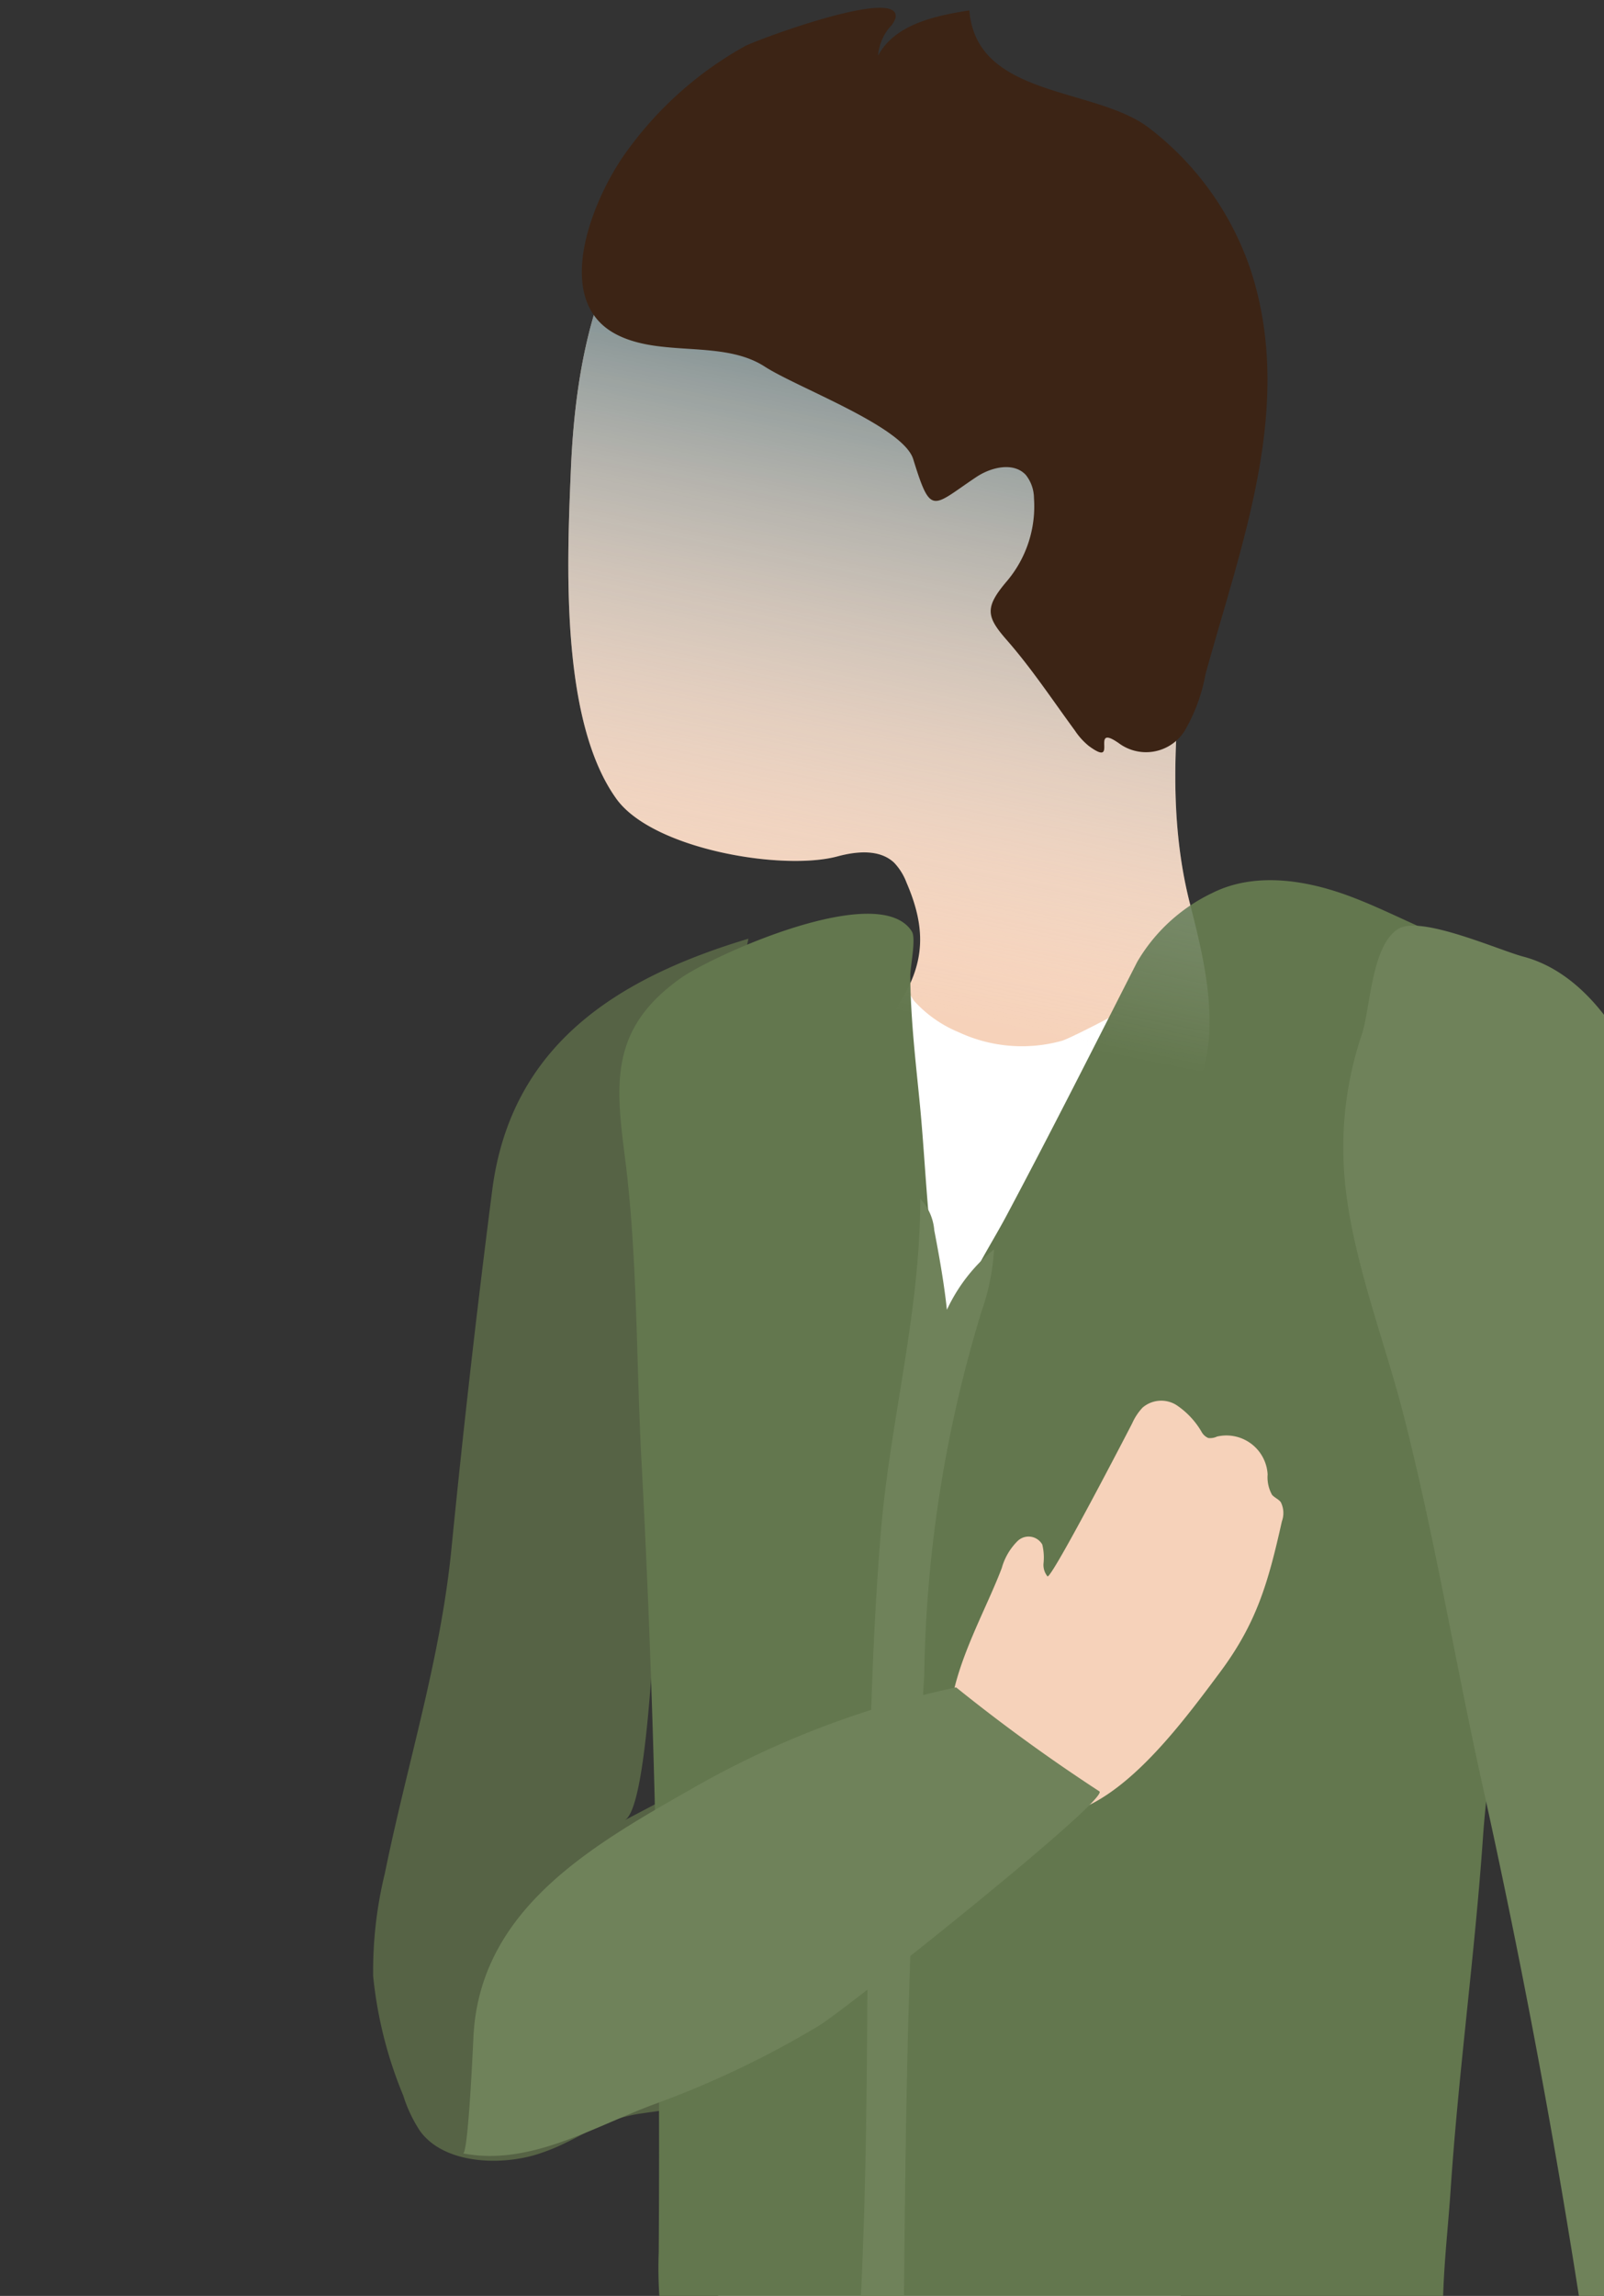 <svg xmlns="http://www.w3.org/2000/svg" xmlns:xlink="http://www.w3.org/1999/xlink" viewBox="0 0 137.65 196.943"><rect x="0" y="0" width="137.65" height="196.943" fill="#333333" stroke="none"/><defs><style>.af7583a7-c01f-47de-bed8-df3f18db7f43{fill:none;}.f9bd521f-d851-4df9-92af-1295b50bb71d{isolation:isolate;}.a66458d6-63fa-4fb9-a4d6-1062266ae973{clip-path:url(#b3ca0b02-aadd-49a6-9312-462c8846412c);}.b41d5c6f-bac2-421f-954d-703216c60f89{fill:#a7a9ac;opacity:0.33;mix-blend-mode:multiply;}.e61ac001-2f1a-4651-92e2-65753beed89c{fill:#1a242d;}.a046bf93-11aa-4163-a2e9-0a90580cb872{fill:#566345;}.b68bc052-e8bf-41d4-a518-c9ed39cb5ab1{fill:#63774e;}.a22ce7dd-0060-4efe-afd0-00ba74d7c0bc{clip-path:url(#a576d1d9-a6ef-482a-8cc5-9f7ff172827d);}.b847ea09-1ef0-42d6-bdc7-c453e33d2aa1{fill:#f6d2ba;}.af999a2d-03c3-4e04-a3c5-b62a47f35792{fill:#fff;}.a28676ea-0fbd-44b5-a674-e5887e2f1c7b{fill:#6f825a;}.f79c9530-d2cf-4145-8d74-1f5fcf3e40e4{fill:url(#b9d504a7-f6bc-49f6-bd3c-b1d1bd9e2047);}.b84c86a8-c385-42a8-9187-806d8010b40d{fill:#3c2415;}</style><clipPath id="b3ca0b02-aadd-49a6-9312-462c8846412c"><rect class="af7583a7-c01f-47de-bed8-df3f18db7f43" x="14.69" y="-437.503" width="107.158" height="196.755"/></clipPath><clipPath id="a576d1d9-a6ef-482a-8cc5-9f7ff172827d"><rect class="af7583a7-c01f-47de-bed8-df3f18db7f43" x="30.492" y="0.41" width="107.158" height="196.755"/></clipPath><linearGradient id="b9d504a7-f6bc-49f6-bd3c-b1d1bd9e2047" x1="82.678" y1="31.756" x2="71.714" y2="85.678" gradientUnits="userSpaceOnUse"><stop offset="0" stop-color="#4d7582" stop-opacity="0.7"/><stop offset="1" stop-color="#fff" stop-opacity="0"/></linearGradient></defs><title>Artboard 23 copy</title><g class="f9bd521f-d851-4df9-92af-1295b50bb71d"><g id="b074ce1d-3eb5-4dfc-990d-398886023097" data-name="Layer 1"><g class="a66458d6-63fa-4fb9-a4d6-1062266ae973"><ellipse class="b41d5c6f-bac2-421f-954d-703216c60f89" cx="63.624" cy="29.905" rx="111.753" ry="27.438"/><path class="e61ac001-2f1a-4651-92e2-65753beed89c" d="M52.202,6.666c3.161.032,6.013-.111,8.693,1.873,3.494,2.587,4.09,6.894,4.283,10.885a8.456,8.456,0,0,1-.832,4.666,9.364,9.364,0,0,1-3.182,2.969,38.108,38.108,0,0,1-19.458,6.036c-4.501.132-9.223-.618-12.821-3.245s-5.717-7.475-4.085-11.55c1.78-4.444,6.982-6.446,11.638-7.962,2.356-.768,4.774-1.131,6.71-2.76a7.083,7.083,0,0,1,1.356-1.029c.95-.47,2.363.171,3.41.184C49.343,6.75,50.772,6.652,52.202,6.666Z"/><path class="e61ac001-2f1a-4651-92e2-65753beed89c" d="M99.825,6.412c3.572.029,6.796-.115,9.824,1.867,3.947,2.584,4.617,6.891,4.833,10.882a7.623,7.623,0,0,1-.944,4.666,10.205,10.205,0,0,1-3.598,2.971,47.172,47.172,0,0,1-21.996,6.05c-5.087.136-10.423-.611-14.487-3.237s-6.456-7.471-4.609-11.547c2.015-4.446,7.896-6.451,13.159-7.97,2.664-.769,5.397-1.134,7.585-2.765A8.006,8.006,0,0,1,91.126,6.299c1.074-.47,2.67.17,3.854.182C96.594,6.498,98.21,6.399,99.825,6.412Z"/><path class="a046bf93-11aa-4163-a2e9-0a90580cb872" d="M90.08-219.186c-.998,1.296.035,7.418.042,8.989.026,6.28-.028,12.565-.331,18.837-.275,5.69-.009,12.32-2.353,17.588-2.173,4.884-6.581,5.108-9.266,8.86-3.237,4.525-2.714,15.693-3.47,21.266a369.45,369.45,0,0,0-3.132,44.262c-.619,35.602-1.265,71.243-1.977,106.71-4.346,4.261-7.875,2.335-13.124,2.441-1.648.033-19.822.894-19.551-1.545,1.905-17.104.075-33.57-.479-50.626q-.875-26.976-.484-53.972.428-28.217,2.269-56.381c1.206-18.423,4.309-37.1,3.976-55.533q-.056-3.074-.034-6.148c.01-1.476.079-3.085.976-4.201a5.055,5.055,0,0,1,4.095-1.458c4.626-.004,9.112,1.594,13.69,2.318C70.559-216.257,80.48-218.241,90.08-219.186Z"/><path class="b68bc052-e8bf-41d4-a518-c9ed39cb5ab1" d="M99.466-229.825c14.143-12.772,14.26,15.298,15.489,24.112,2.141,15.36,3.232,30.848,3.878,46.337.333,7.986.548,15.986.174,23.97-1.298,27.766-1.556,55.072-2.472,82.843-.359,10.869-.823,21.733-1.326,32.596q-.367,7.929-.757,15.857c-.132,2.708.956,12.257-1.087,14.104a3.598,3.598,0,0,1-1.956.7,106.089,106.089,0,0,1-24.19.645,5.538,5.538,0,0,1-3.467-1.087c-1.08-1.008-1.242-2.676-1.332-4.18-2.694-45.225-4.829-89.882-5.818-135.123-.144-6.601-.55-13.186-.803-19.782-.14-3.658.681-9.391-2.024-12.388-2.911-3.225-8.906-3.386-12.251-6.85-5.48-5.675-6.824-14.556-9.968-21.53a167.751,167.751,0,0,1-9.461-26.876,7.347,7.347,0,0,1,1.171-6.594,9.315,9.315,0,0,1,1.642-1.461l3.554-2.691c5.431-.012,11.097-.665,16.529-.677,11.489-.026,23.034-.056,34.379-1.869"/></g><g class="a22ce7dd-0060-4efe-afd0-00ba74d7c0bc"><path class="a046bf93-11aa-4163-a2e9-0a90580cb872" d="M53.604,156.142c1.827-.961,2.34-14.282,2.623-16.556.732-5.881.921-11.779,1.491-17.665.364-3.761,1.554-7.267,1.625-11.05,0-10.555,2.657-19.967,4.885-30.351C53.032,83.887,43.851,89.575,42.24,102.097q-1.975,15.354-3.499,30.761c-.942,9.523-3.794,18.415-5.714,27.836a35.215,35.215,0,0,0-1.002,8.834,35.976,35.976,0,0,0,2.584,10.234,11.985,11.985,0,0,0,1.441,3.04c2.074,2.843,6.9,2.966,10.004,2.006,3.585-1.109,5.137-2.976,9.1-3.535,4.631-.654,9.258-1.182,13.733-2.62a80.035,80.035,0,0,0,28.258-16c7.514-6.613,13.977-15.155,15.326-25.073-5.442-2.249-11.391-4.536-17.066-2.969a26.747,26.747,0,0,0-5.249,2.299Z"/><path class="b847ea09-1ef0-42d6-bdc7-c453e33d2aa1" d="M79.964,6.162a33.182,33.182,0,0,0-21.479,8.407c-7.241,6.271-9.11,16.584-9.492,25.68-.331,7.876-.953,21.527,3.905,28.275,3.119,4.332,14.264,6.207,18.975,4.936,1.649-.445,3.626-.63,4.863.546a5.047,5.047,0,0,1,1.061,1.709c1.521,3.521,1.698,6.48-.331,9.868a35.368,35.368,0,0,0-4.598,12.726c-.384,2.479-.357,5.376,1.518,7.043,1.797,1.598,4.532,1.386,6.885.891a45.084,45.084,0,0,0,15.908-6.745,16.463,16.463,0,0,0,4.176-3.734c3.948-5.377,2.272-12.361.769-18.227-4.007-15.639,3.011-32.206.721-48.187-.392-2.734-1.053-5.42-1.714-8.102-.57-2.312-.826-5.078-2.203-6.972a18.774,18.774,0,0,0-5.547-4.448A26.781,26.781,0,0,0,79.964,6.162Z"/><path class="af999a2d-03c3-4e04-a3c5-b62a47f35792" d="M76.141,82.866c1.316.125,1.615,2.118,2.314,3a10.661,10.661,0,0,0,3.844,2.689,12.833,12.833,0,0,0,8.831.724c1.141-.333,12.673-6.355,12.283-7.195,1.946,4.184.497,9.639.535,14.096q.063,7.376.008,14.753c-.069,9.735-.279,19.468-.578,29.198-.299,9.735-.687,19.467-1.105,29.198-.111,2.582-.383,28.853-1.286,29.006A115.401,115.401,0,0,1,61.634,198.181q-.04-12.853.41-25.701,1.182-33.803,5.735-67.376a80.348,80.348,0,0,1,3.23-15.363c.622-1.812,1.945-5.239,3.563-6.333A2.478,2.478,0,0,1,76.141,82.866Z"/><path class="b68bc052-e8bf-41d4-a518-c9ed39cb5ab1" d="M122.957,79.993c-2.36-1.01-4.663-2.189-7.067-3.092-3.818-1.435-8.238-2.127-11.879-.289a14.833,14.833,0,0,0-6.426,5.909c-3.694,7.259-7.369,14.543-11.197,21.731-1.05,1.971-2.279,3.891-3.239,5.905-.663,1.391-.889,3.076-1.742,4.349-1.779-6.24-1.833-13.159-2.45-19.594-.238-2.482-.523-4.961-.69-7.45-.084-1.253-.144-2.508-.15-3.764-.003-.775.518-3.187.136-3.795-2.79-4.44-17.092,2.062-19.822,3.994-6.138,4.343-5.608,9.098-4.792,15.453,1.074,8.363.953,17.392,1.404,25.851,1.206,22.641,1.642,45.355,1.487,67.961a37,37,0,0,0,1.536,12.016,15.918,15.918,0,0,0,2.597,5.332c1.107,1.212,2.593,1.371,3.999,2.233,1.672,1.026,2.891,2.481,4.445,3.65,6.726,5.06,21.542,1.892,29.368,1.432,9.059-.532,19.647-1.039,28.218-4.061-.197-3.741-1.798-6.823-2.462-10.406-.897-4.847-.075-10.522.25-15.409.674-10.147,2.081-20.23,2.785-30.375,1.385-19.967,10.972-37.944,11.548-58.112.15-5.265-.185-13.356-5.551-16.179-1.866-.982-4.014-1.235-6.051-1.774A31.017,31.017,0,0,1,122.957,79.993Z"/><path class="a28676ea-0fbd-44b5-a674-e5887e2f1c7b" d="M80.942,123.421q.072-.529.147-1.053c.874-6.114.277-10.647-.914-16.841a4.426,4.426,0,0,0-1.202-2.697c.004,9.87-2.632,19.178-3.407,28.888-2.24,28.075.281,56.138-3.307,84.112a1.077,1.077,0,0,0,.081.727,1.035,1.035,0,0,0,.716.363,8.315,8.315,0,0,0,3.646-.141,1.404,1.404,0,0,0,.807-.446,1.488,1.488,0,0,0,.213-.769c.478-5.716-.214-11.762-.158-17.528.089-9.023.178-18.046.452-27.065.276-9.104.741-18.201,1.301-27.292a111.769,111.769,0,0,1,4.917-31.192,19.379,19.379,0,0,0,1.073-5.32,14.57,14.57,0,0,0-4.859,7.38,36.116,36.116,0,0,0-1.237-10.481"/><path class="b847ea09-1ef0-42d6-bdc7-c453e33d2aa1" d="M94.376,127.405c1.355-2.552,2.55-4.855,2.788-5.321a4.833,4.833,0,0,1,.886-1.339,2.457,2.457,0,0,1,2.891-.23,6.966,6.966,0,0,1,2.162,2.286,1.204,1.204,0,0,0,.583.549,1.35,1.35,0,0,0,.754-.123,3.543,3.543,0,0,1,4.344,3.247,3.094,3.094,0,0,0,.377,1.749c.219.253.549.363.752.632a2.07,2.07,0,0,1,.095,1.645c-1.177,5.261-2.156,8.712-5.314,12.95-5.166,6.935-13.055,17.491-21.122,9.503-4.953-4.904.308-12.899,2.399-18.455a5.24,5.24,0,0,1,1.357-2.311,1.355,1.355,0,0,1,2.117.302,4.712,4.712,0,0,1,.106,1.622,1.556,1.556,0,0,0,.337,1.104C90.063,135.41,92.392,131.142,94.376,127.405Z"/><path class="a28676ea-0fbd-44b5-a674-e5887e2f1c7b" d="M115.324,100.12a30.213,30.213,0,0,1,1.579-11.491c.711-2.313.81-7.518,3.084-8.947,1.908-1.198,8.642,1.823,10.73,2.374,7.083,1.871,11.033,11.111,12.633,17.674,1.205,4.943,2.257,9.956,3.256,14.998,1.63,8.228,3.118,16.534,4.899,24.738a479.174,479.174,0,0,1,9.077,59.893c.897,10.268,1.549,20.592,1.694,30.9.151,10.735-7.521,9.996-16.763,12.747-1.107.329-2.385.637-3.348-.002-.982-.652-1.181-1.986-1.292-3.16a708.559,708.559,0,0,0-13.684-86.864c-2.356-10.617-4.045-21.068-6.754-31.656C118.713,114.597,115.693,107.102,115.324,100.12Z"/><path class="a28676ea-0fbd-44b5-a674-e5887e2f1c7b" d="M94.343,153.661a151.809,151.809,0,0,1-12.293-8.92,78.666,78.666,0,0,0-22.438,8.558c-8.684,4.942-18.454,10.387-18.984,21.443-.04.827-.452,10.061-.895,9.975,5.824,1.122,11.326-2.366,16.571-4.275a81.543,81.543,0,0,0,13.946-6.661C72.516,172.429,95.311,154.291,94.343,153.661Z"/><path class="f79c9530-d2cf-4145-8d74-1f5fcf3e40e4" d="M79.964,6.162a33.182,33.182,0,0,0-21.479,8.407c-7.241,6.271-9.11,16.584-9.492,25.68-.331,7.876-.953,21.527,3.905,28.275,3.119,4.332,14.264,6.207,18.975,4.936,1.649-.445,3.626-.63,4.863.546a5.047,5.047,0,0,1,1.061,1.709c1.521,3.521,1.698,6.48-.331,9.868a35.368,35.368,0,0,0-4.598,12.726c-.384,2.479-.357,5.376,1.518,7.043,1.797,1.598,4.532,1.386,6.885.891a45.084,45.084,0,0,0,15.908-6.745,16.463,16.463,0,0,0,4.176-3.734c3.948-5.377,2.272-12.361.769-18.227-4.007-15.639,3.011-32.206.721-48.187-.392-2.734-1.053-5.42-1.714-8.102-.57-2.312-.826-5.078-2.203-6.972a18.774,18.774,0,0,0-5.547-4.448A26.781,26.781,0,0,0,79.964,6.162Z"/><path class="b84c86a8-c385-42a8-9187-806d8010b40d" d="M53.852,12.893a31.121,31.121,0,0,1,10.089-8.939c1.117-.583,13.544-5.193,12.902-2.387a2.062,2.062,0,0,1-.511.793,4.362,4.362,0,0,0-.979,2.416c1.427-2.671,4.84-3.42,7.833-3.884.609,7.553,10.83,6.532,15.447,10.103a25.622,25.622,0,0,1,8.754,12.343c3.695,11.6-.84,23.233-3.932,34.486a15.038,15.038,0,0,1-1.806,4.893,3.917,3.917,0,0,1-5.523,1.114c-2.771-2.0.04,2.179-2.705.144a5.875,5.875,0,0,1-1.172-1.301c-1.909-2.6-3.716-5.335-5.843-7.762-1.768-2.018-1.929-2.79.002-5.06a9.935,9.935,0,0,0,2.324-7.116A3.237,3.237,0,0,0,88.03,40.737c-1.042-1.12-2.958-.675-4.236.176-3.815,2.543-3.891,3.427-5.424-1.526-.869-2.807-9.919-6.115-12.751-7.945-3.615-2.333-8.925-.753-12.761-2.775C47.203,25.688,50.983,16.752,53.852,12.893Z"/></g></g></g></svg>